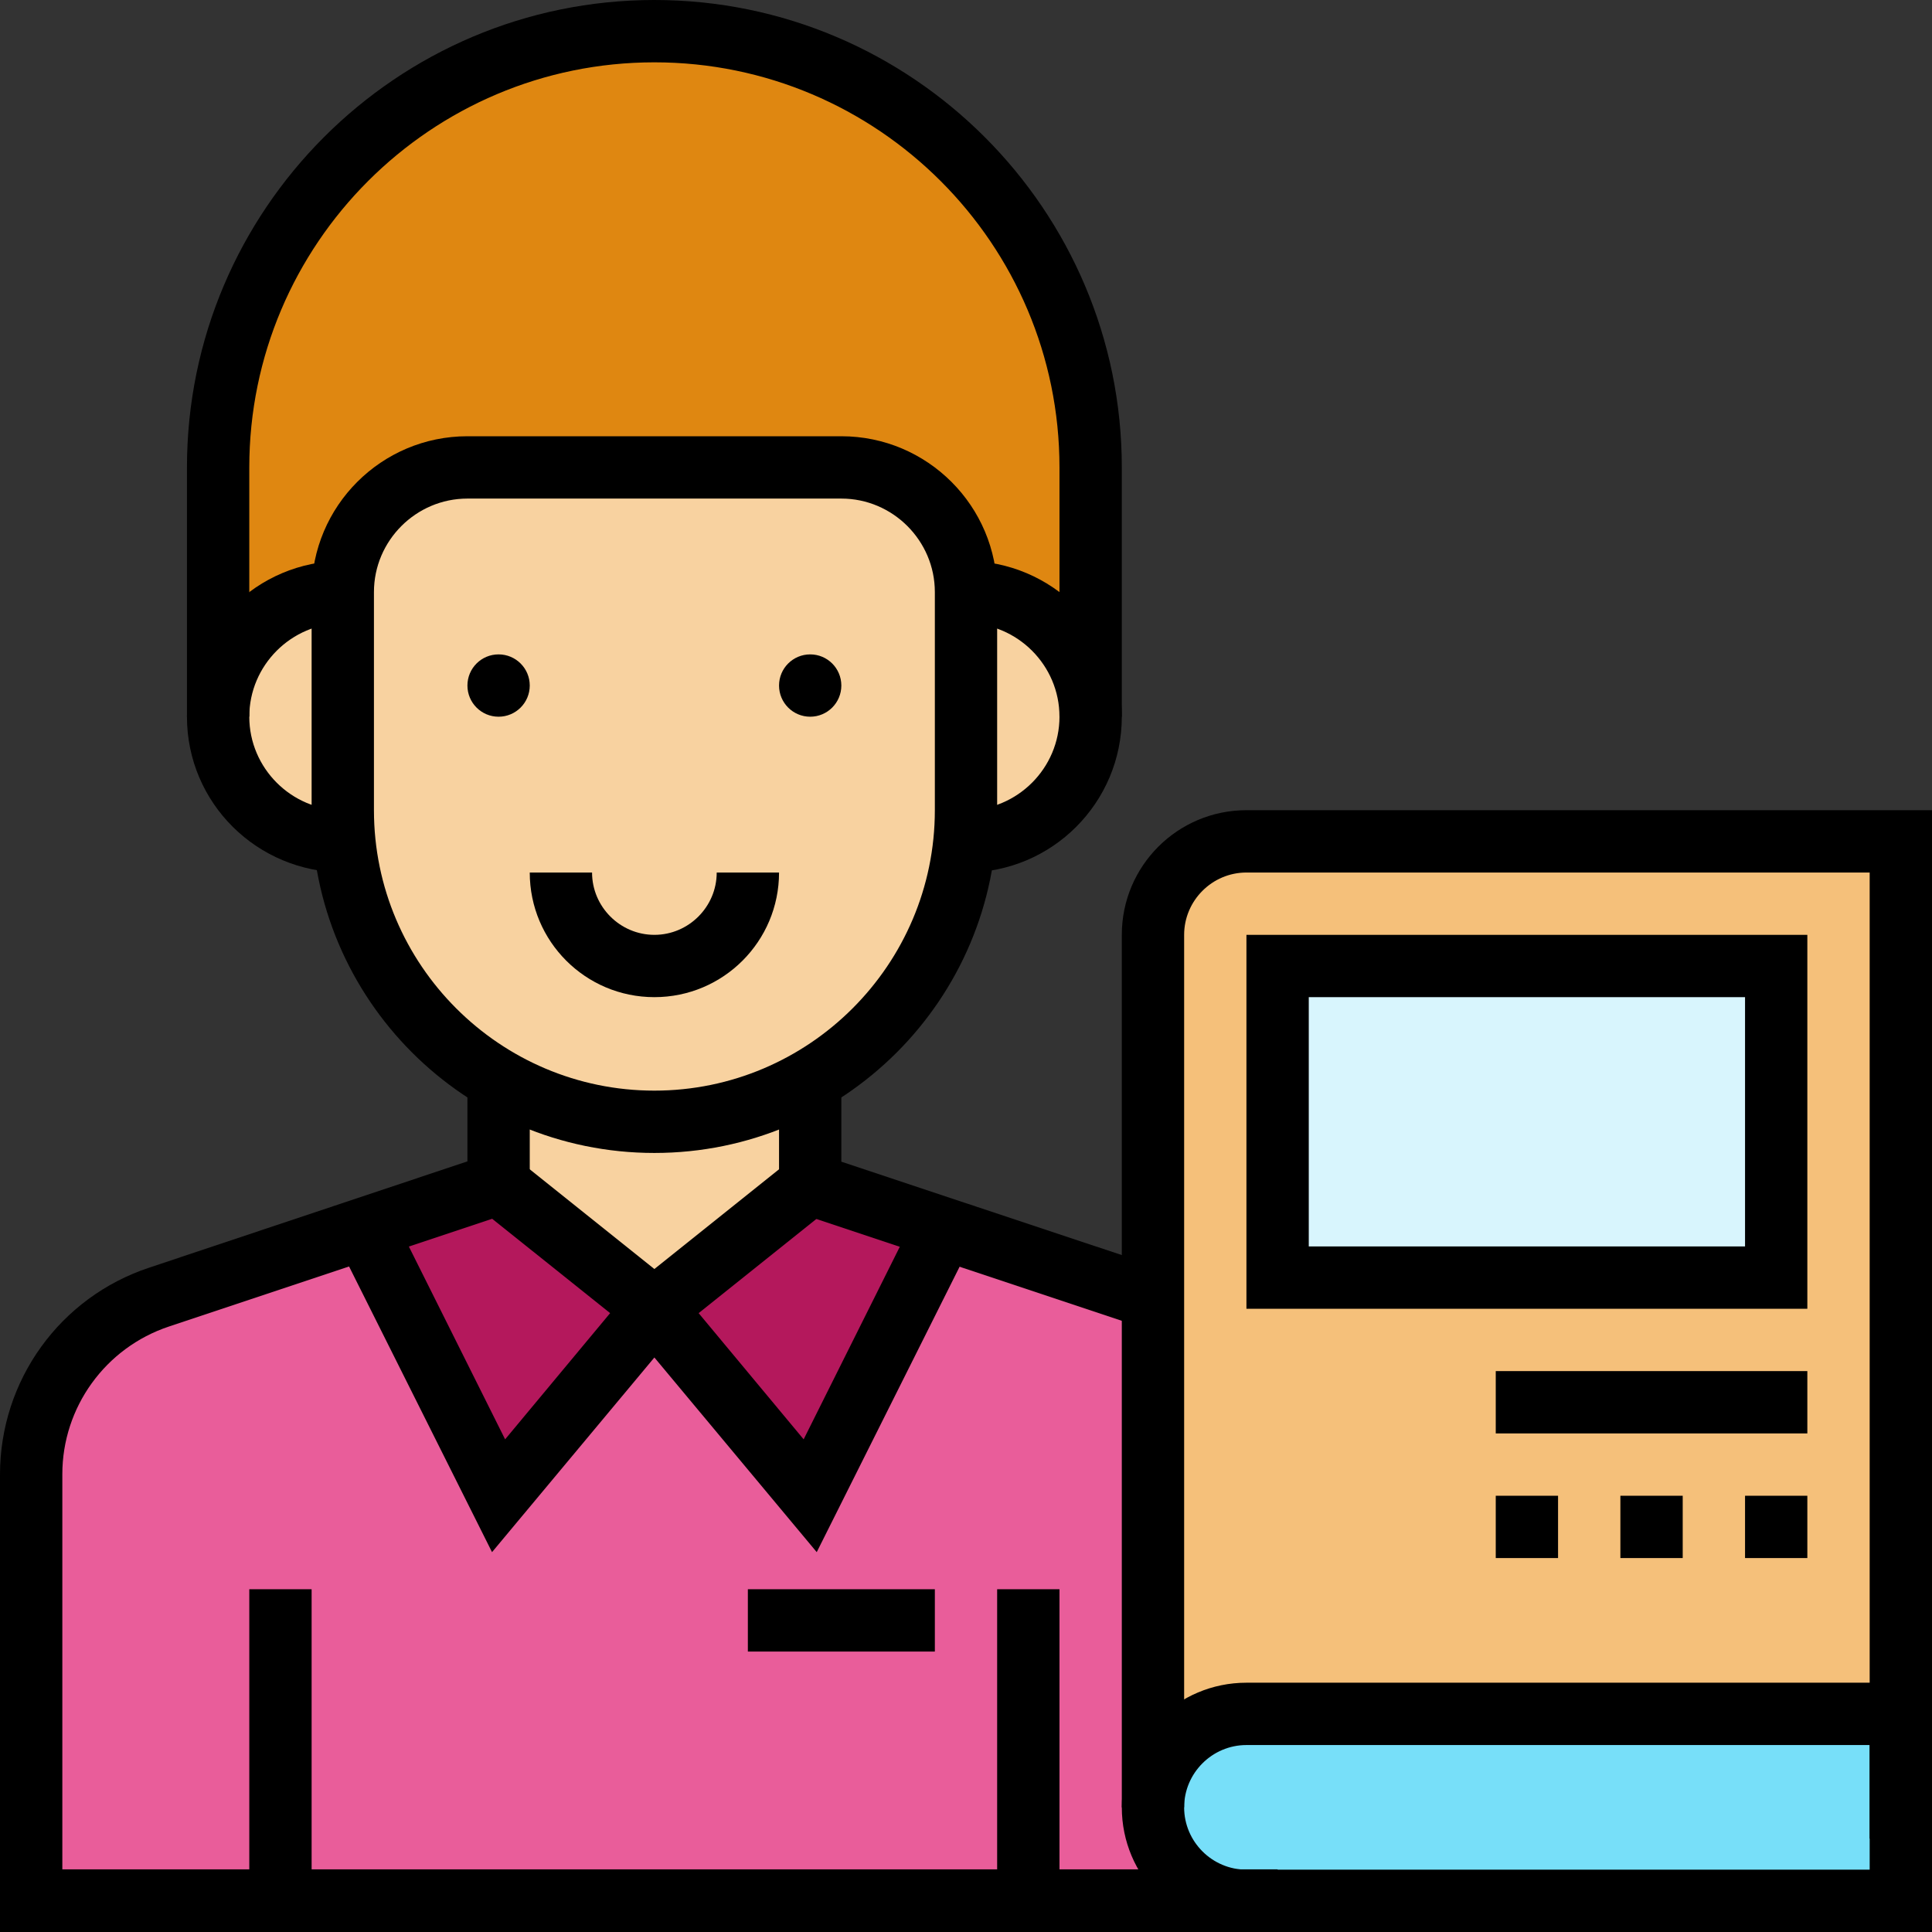 <svg width="65" height="65" viewBox="0 0 65 65" fill="none" xmlns="http://www.w3.org/2000/svg">
<rect x="0" y="0" width="65" height="65" fill="#333333" stroke="none"/>
<path d="M34.597 63.952H1.048V49.61C1.048 46.905 2.778 44.504 5.347 43.644L12.277 41.338L16.774 50.323L22.016 44.032L27.258 50.323L31.756 41.338L38.685 43.644H38.79V60.806C38.79 61.677 39.147 62.463 39.713 63.029C40.279 63.595 41.065 63.952 41.935 63.952H34.597Z" fill="#E95D9A"/>
<path d="M31.756 41.338L27.258 50.323L22.016 44.032L27.258 39.839L31.756 41.338Z" fill="#B4185C"/>
<path d="M22.016 44.032L16.774 50.323L12.277 41.338L16.774 39.839L22.016 44.032Z" fill="#B4185C"/>
<path d="M11.532 19.919C9.215 19.919 7.339 21.796 7.339 24.113V15.726C7.339 7.622 13.912 1.048 22.016 1.048C26.063 1.048 29.732 2.694 32.395 5.347C35.047 8.01 36.694 11.679 36.694 15.726V24.113C36.694 22.96 36.222 21.911 35.467 21.146C34.702 20.391 33.653 19.919 32.5 19.919C32.5 17.602 30.623 15.726 28.306 15.726H15.726C13.409 15.726 11.532 17.602 11.532 19.919Z" fill="#DF8711"/>
<path d="M27.258 36.337V39.839L22.016 44.032L16.774 39.839V36.337C18.315 37.228 20.108 37.742 22.016 37.742C23.924 37.742 25.717 37.228 27.258 36.337Z" fill="#F8D2A0"/>
<path d="M36.694 24.113C36.694 26.43 34.817 28.306 32.5 28.306H32.448C32.479 27.961 32.5 27.615 32.5 27.258V19.919C33.653 19.919 34.702 20.391 35.467 21.146C36.222 21.911 36.694 22.96 36.694 24.113Z" fill="#F8D2A0"/>
<path d="M32.5 19.92V27.258C32.5 27.615 32.479 27.961 32.448 28.307C32.206 30.781 31.095 33.004 29.428 34.67C28.778 35.32 28.055 35.876 27.258 36.337C25.717 37.228 23.924 37.742 22.016 37.742C20.108 37.742 18.315 37.228 16.774 36.337C13.922 34.691 11.931 31.745 11.585 28.307C11.553 27.961 11.532 27.615 11.532 27.258V19.92C11.532 17.603 13.409 15.726 15.726 15.726H28.306C30.623 15.726 32.5 17.603 32.5 19.92Z" fill="#F8D2A0"/>
<path d="M11.532 19.919V27.258C11.532 27.615 11.553 27.961 11.585 28.306H11.532C10.379 28.306 9.331 27.835 8.565 27.08C7.81 26.315 7.339 25.266 7.339 24.113C7.339 21.796 9.215 19.919 11.532 19.919Z" fill="#F8D2A0"/>
<path d="M63.952 61.855V63.952H41.935C41.065 63.952 40.279 63.595 39.713 63.029C39.147 62.463 38.79 61.676 38.79 60.806C38.79 59.066 40.195 57.661 41.935 57.661H63.952V61.855Z" fill="#77DFF9"/>
<path d="M63.952 28.307V57.661H41.935C40.195 57.661 38.79 59.066 38.79 60.807V31.452C38.79 29.712 40.195 28.307 41.935 28.307H63.952Z" fill="#F5C07A"/>
<path d="M59.758 32.5H42.984V42.984H59.758V32.5Z" fill="#D8F5FD"/>
<path d="M22.016 33.548C19.699 33.548 17.823 31.672 17.823 29.355H19.919C19.919 30.508 20.863 31.452 22.016 31.452C23.169 31.452 24.113 30.508 24.113 29.355H26.21C26.21 31.672 24.333 33.548 22.016 33.548Z" fill="black"/>
<path d="M32.5 29.355L32.448 27.258H32.5C34.23 27.258 35.645 25.843 35.645 24.113C35.645 22.383 34.23 20.968 32.5 20.968V18.871C35.394 18.871 37.742 21.22 37.742 24.113C37.742 27.007 35.394 29.355 32.5 29.355Z" fill="black"/>
<path d="M11.585 29.355C8.639 29.355 6.29 27.007 6.29 24.113C6.29 21.22 8.639 18.871 11.532 18.871V20.968C9.802 20.968 8.387 22.383 8.387 24.113C8.387 25.843 9.802 27.258 11.532 27.258L11.585 29.355Z" fill="black"/>
<path d="M22.016 38.79C15.652 38.79 10.484 33.622 10.484 27.258V19.919C10.484 17.026 12.832 14.677 15.726 14.677H28.306C31.2 14.677 33.548 17.026 33.548 19.919V27.258C33.548 33.622 28.38 38.79 22.016 38.79ZM15.726 16.774C13.996 16.774 12.581 18.189 12.581 19.919V27.258C12.581 32.458 16.816 36.693 22.016 36.693C27.216 36.693 31.452 32.458 31.452 27.258V19.919C31.452 18.189 30.036 16.774 28.306 16.774H15.726Z" fill="black"/>
<path d="M42.984 65H-3.05176e-05V49.61C-3.05176e-05 46.444 2.013 43.644 5.022 42.648L15.726 39.073V36.327H17.823V40.583L5.682 44.63C3.544 45.343 2.097 47.345 2.097 49.599V62.893H42.984V64.99V65Z" fill="black"/>
<path d="M38.35 44.64L26.21 40.593V36.337H28.306V39.084L39.011 42.648L38.35 44.64Z" fill="black"/>
<path d="M16.774 24.113C17.353 24.113 17.823 23.643 17.823 23.064C17.823 22.485 17.353 22.016 16.774 22.016C16.195 22.016 15.726 22.485 15.726 23.064C15.726 23.643 16.195 24.113 16.774 24.113Z" fill="black"/>
<path d="M27.258 24.113C27.837 24.113 28.306 23.643 28.306 23.064C28.306 22.485 27.837 22.016 27.258 22.016C26.679 22.016 26.21 22.485 26.21 23.064C26.21 23.643 26.679 24.113 27.258 24.113Z" fill="black"/>
<path d="M37.742 24.113H35.645V15.726C35.645 8.209 29.533 2.097 22.016 2.097C14.499 2.097 8.387 8.209 8.387 15.726V24.113H6.29V15.726C6.29 7.056 13.346 0 22.016 0C30.686 0 37.742 7.056 37.742 15.726V24.113Z" fill="black"/>
<path d="M27.478 52.22L20.527 43.886L26.608 39.021L27.908 40.657L23.505 44.179L27.038 48.425L30.812 40.866L32.689 41.81L27.478 52.22Z" fill="black"/>
<path d="M16.554 52.22L11.344 41.81L13.22 40.866L16.994 48.425L20.527 44.179L16.124 40.657L17.424 39.021L23.505 43.886L16.554 52.22Z" fill="black"/>
<path d="M31.452 53.468H25.161V55.565H31.452V53.468Z" fill="black"/>
<path d="M35.645 53.468H33.548V63.952H35.645V53.468Z" fill="black"/>
<path d="M10.484 53.468H8.387V63.952H10.484V53.468Z" fill="black"/>
<path d="M65 61.855H62.903V29.355H41.935C40.782 29.355 39.839 30.299 39.839 31.452V60.807H37.742V31.452C37.742 29.135 39.619 27.258 41.935 27.258H65V61.855Z" fill="black"/>
<path d="M60.806 44.032H41.935V31.452H60.806V44.032ZM44.032 41.935H58.71V33.548H44.032V41.935Z" fill="black"/>
<path d="M65 65H41.935C39.619 65 37.742 63.123 37.742 60.806C37.742 58.489 39.619 56.613 41.935 56.613H65V65ZM41.935 58.71C40.782 58.71 39.839 59.653 39.839 60.806C39.839 61.96 40.782 62.903 41.935 62.903H62.903V58.71H41.935Z" fill="black"/>
<path d="M60.806 46.129H50.323V48.226H60.806V46.129Z" fill="black"/>
<path d="M60.806 50.323H58.71V52.419H60.806V50.323Z" fill="black"/>
<path d="M56.613 50.323H54.516V52.419H56.613V50.323Z" fill="black"/>
<path d="M52.419 50.323H50.323V52.419H52.419V50.323Z" fill="black"/>
</svg>
